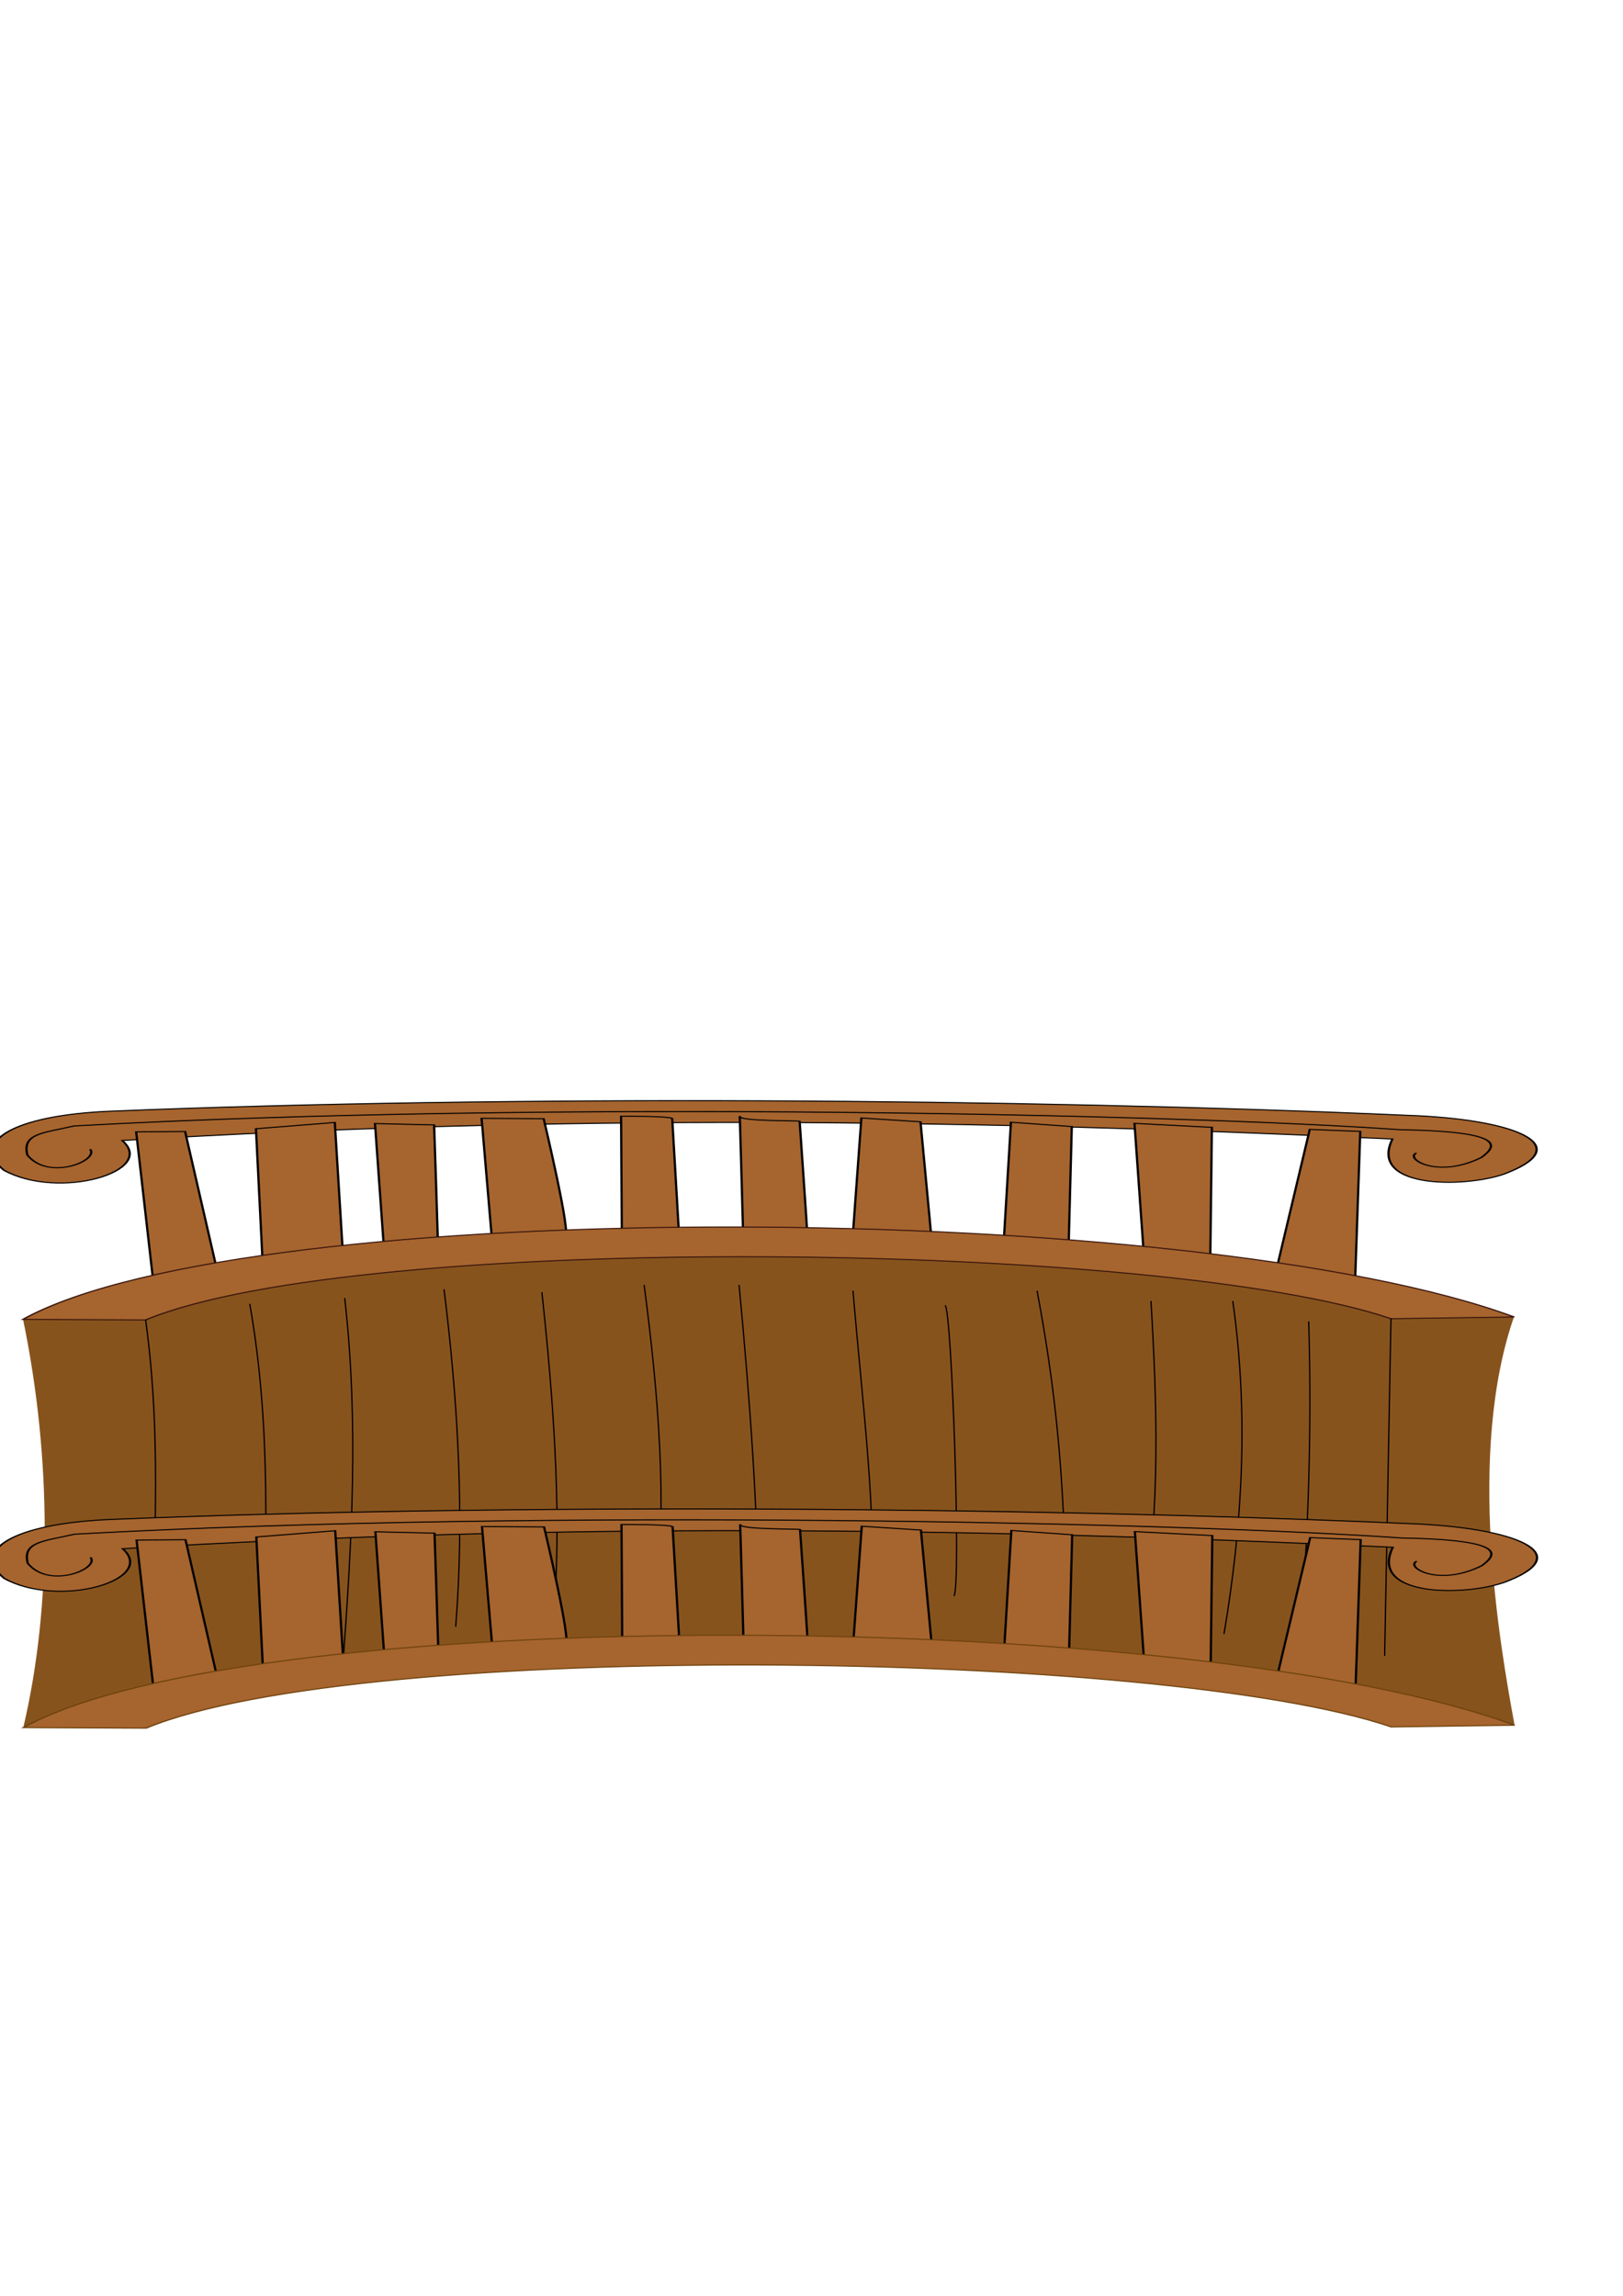 <?xml version="1.0" encoding="UTF-8" standalone="no"?>
<!-- Created with Inkscape (http://www.inkscape.org/) -->

<svg
   xmlns:dc="http://purl.org/dc/elements/1.1/"
   xmlns:cc="http://creativecommons.org/ns#"
   xmlns:rdf="http://www.w3.org/1999/02/22-rdf-syntax-ns#"
   xmlns:svg="http://www.w3.org/2000/svg"
   xmlns="http://www.w3.org/2000/svg"
   xmlns:sodipodi="http://sodipodi.sourceforge.net/DTD/sodipodi-0.dtd"
   xmlns:inkscape="http://www.inkscape.org/namespaces/inkscape"
   width="210mm"
   height="297mm"
   viewBox="0 0 210 297"
   version="1.1"
   id="svg8"
   inkscape:version="0.92.2 (5c3e80d, 2017-08-06)"
   sodipodi:docname="Brücke.svg">
  <defs
     id="defs2" />
  <sodipodi:namedview
     id="base"
     pagecolor="#ffffff"
     bordercolor="#666666"
     borderopacity="1.0"
     inkscape:pageopacity="0.0"
     inkscape:pageshadow="2"
     inkscape:zoom="0.94415458"
     inkscape:cx="242.71869"
     inkscape:cy="473.08706"
     inkscape:document-units="mm"
     inkscape:current-layer="layer1"
     showgrid="false"
     inkscape:window-width="1920"
     inkscape:window-height="1138"
     inkscape:window-x="-8"
     inkscape:window-y="-8"
     inkscape:window-maximized="1" />
  <g
     inkscape:label="Layer 1"
     inkscape:groupmode="layer"
     id="layer1"
     style="display:inline">
    <path
       style="display:inline;fill:#87531d;fill-opacity:1;stroke:#000000;stroke-width:0;stroke-linecap:butt;stroke-linejoin:miter;stroke-miterlimit:4;stroke-dasharray:none;stroke-opacity:1"
       d="M 3.024,223.435 C 6.714,207.81 6.718,188.646 2.971,170.623 66.154,159.04 130.588,160.173 195.909,170.314 c -6.141,17.619 -1.927,42.077 0.053,52.813 -53.28,-8.626 -107.882,-16.206 -192.938,0.308 z"
       id="path825-1"
       inkscape:connector-curvature="0"
       sodipodi:nodetypes="ccccc" />
    <g
       id="g823-4"
       transform="matrix(1,0,0,0.474,-1.389,64.545)"
       style="stroke-width:0.291;stroke-miterlimit:4;stroke-dasharray:none">
      <path
         inkscape:export-ydpi="180"
         inkscape:export-xdpi="180"
         inkscape:export-filename="C:\Users\Chuchu_chan\path821.png"
         sodipodi:nodetypes="ccccccc"
         inkscape:connector-curvature="0"
         id="path815-2"
         d="m 15.921,167.08 c -13.272,1.083 -18.289,8.78 -14.018,16.146 7.123,8.267 19.871,0.304 15.308,-8.126 56.549,-7.21 109.542,-5.781 164.341,-0.405 -3.296,14.206 10.419,13.297 15.008,9.098 8.648,-7.37 1.026,-14.571 -13.197,-15.579 -49.832,-4.611 -116.293,-5.512 -167.443,-1.134 z"
         style="fill:#a6642e;fill-opacity:1;stroke:#000000;stroke-width:0.291;stroke-linecap:butt;stroke-linejoin:miter;stroke-miterlimit:4;stroke-dasharray:none;stroke-opacity:1" />
      <path
         inkscape:export-ydpi="180"
         inkscape:export-xdpi="180"
         inkscape:export-filename="C:\Users\Chuchu_chan\path821.png"
         sodipodi:nodetypes="cccccc"
         inkscape:connector-curvature="0"
         id="path817-7"
         d="m 13.054,177.462 c 1.197,3.085 -5.355,8.779 -8.126,1.606 -0.699,-5.854 1.948,-5.959 6.048,-7.938 61.73,-7.175 144.194,-3.087 171.58,1.025 13.926,0.491 12.467,4.56 10.51,7.574 -5.666,5.94 -9.993,0.265 -8.41,-1.228"
         style="fill:none;stroke:#000000;stroke-width:0.291;stroke-linecap:butt;stroke-linejoin:miter;stroke-miterlimit:4;stroke-dasharray:none;stroke-opacity:1" />
      <path
         inkscape:export-ydpi="180"
         inkscape:export-xdpi="180"
         inkscape:export-filename="C:\Users\Chuchu_chan\path821.png"
         sodipodi:nodetypes="ccccccccccccccccccscsccsccscccscccccccccc"
         inkscape:connector-curvature="0"
         id="path819-1"
         d="m 19.007,172.738 2.173,40.16 c 38.404,-13.419 90.972,-14.409 155.537,1.134 l 0.678,-41.415 -6.536,-0.54 -4.158,36.853 -8.712,-2.001 0.208,-35.419 -10.018,-1.088 1.176,34.843 -9.698,-1.235 0.412,-32.741 -7.875,-1.173 -0.939,32.849 -9.352,-1.438 -1.408,-31.529 -7.654,-1.039 -1.134,32.789 c 0,0 -5.859,-0.378 -5.859,-1.134 0,-0.756 -0.992,-30.758 -0.992,-30.758 0,-0.223 -7.749,0.041 -7.749,-1.323 0,-0.945 0.425,31.325 0.425,31.325 l -8.315,-0.189 -0.85,-30.522 c -0.021,-0.756 -6.615,-0.661 -6.615,-0.661 l 0.094,32.317 c 0,0 -8.315,-0.567 -7.371,0.189 0.945,0.756 -2.74,-31.844 -2.74,-31.844 l -8.032,-0.095 1.323,32.695 c 0,0 -6.993,0.945 -6.993,1e-5 0,-0.945 -0.472,-30.9 -0.472,-30.9 l -7.654,-0.378 1.134,33.356 -5.292,1.89 -1.039,-35.53 -10.205,1.701 0.85,35.908 -5.953,2.079 -4.063,-37.231 z"
         style="fill:#a6642e;fill-opacity:1;stroke:#000000;stroke-width:0.291;stroke-linecap:butt;stroke-linejoin:miter;stroke-miterlimit:4;stroke-dasharray:none;stroke-opacity:1" />
      <path
         inkscape:export-ydpi="180"
         inkscape:export-xdpi="180"
         inkscape:export-filename="C:\Users\Chuchu_chan\path821.png"
         sodipodi:nodetypes="ccccc"
         inkscape:connector-curvature="0"
         id="path821-5"
         d="M 4.36,223.918 C 33.811,189.604 156.353,191.225 197.298,223.267 l -15.931,0.473 C 151.792,202.493 48.161,199.784 20.226,224.072 Z"
         style="fill:#a6642e;fill-opacity:1;stroke:#37150c;stroke-width:0.291;stroke-linecap:butt;stroke-linejoin:miter;stroke-miterlimit:4;stroke-dasharray:none;stroke-opacity:1" />
    </g>
    <path
       style="fill:none;stroke:#000000;stroke-width:0.165;stroke-linecap:butt;stroke-linejoin:miter;stroke-miterlimit:4;stroke-dasharray:none;stroke-opacity:1"
       d="m 18.837,170.696 c 2.361,17.202 0.699,31.698 1.007,47.519"
       id="path4563"
       inkscape:connector-curvature="0"
       sodipodi:nodetypes="cc" />
    <path
       style="fill:none;stroke:#000000;stroke-width:0.165;stroke-linecap:butt;stroke-linejoin:miter;stroke-miterlimit:4;stroke-dasharray:none;stroke-opacity:1"
       d="m 32.317,168.677 c 2.894,16.482 2.028,31.711 1.701,47.12"
       id="path4565"
       inkscape:connector-curvature="0"
       sodipodi:nodetypes="cc" />
    <path
       style="fill:none;stroke:#000000;stroke-width:0.165;stroke-linecap:butt;stroke-linejoin:miter;stroke-miterlimit:4;stroke-dasharray:none;stroke-opacity:1"
       d="m 44.601,167.921 c 1.846,16.346 0.895,31.643 -0.189,46.891"
       id="path4567"
       inkscape:connector-curvature="0"
       sodipodi:nodetypes="cc" />
    <path
       style="fill:none;stroke:#000000;stroke-width:0.165;stroke-linecap:butt;stroke-linejoin:miter;stroke-miterlimit:4;stroke-dasharray:none;stroke-opacity:1"
       d="m 57.452,166.787 c 1.853,14.889 2.642,29.513 1.512,43.656"
       id="path4569"
       inkscape:connector-curvature="0"
       sodipodi:nodetypes="cc" />
    <path
       style="fill:none;stroke:#000000;stroke-width:0.165;stroke-linecap:butt;stroke-linejoin:miter;stroke-miterlimit:4;stroke-dasharray:none;stroke-opacity:1"
       d="m 70.115,167.165 c 1.485,13.778 2.443,27.205 1.701,39.499"
       id="path4571"
       inkscape:connector-curvature="0"
       sodipodi:nodetypes="cc" />
    <path
       style="fill:none;stroke:#000000;stroke-width:0.165;stroke-linecap:butt;stroke-linejoin:miter;stroke-miterlimit:4;stroke-dasharray:none;stroke-opacity:1"
       d="m 83.344,166.22 c 1.859,14.209 2.99,28.095 1.512,40.821"
       id="path4573"
       inkscape:connector-curvature="0"
       sodipodi:nodetypes="cc" />
    <path
       style="fill:none;stroke:#000000;stroke-width:0.165;stroke-linecap:butt;stroke-linejoin:miter;stroke-miterlimit:4;stroke-dasharray:none;stroke-opacity:1"
       d="m 95.628,166.22 c 1.463,15.47 2.482,29.83 2.457,41.577"
       id="path4575"
       inkscape:connector-curvature="0"
       sodipodi:nodetypes="cc" />
    <path
       style="fill:none;stroke:#000000;stroke-width:0.165;stroke-linecap:butt;stroke-linejoin:miter;stroke-miterlimit:4;stroke-dasharray:none;stroke-opacity:1"
       d="m 110.369,166.976 c 1.176,14.225 3.328,31.1 2.079,38.743"
       id="path4577"
       inkscape:connector-curvature="0"
       sodipodi:nodetypes="cc" />
    <path
       style="fill:none;stroke:#000000;stroke-width:0.165;stroke-linecap:butt;stroke-linejoin:miter;stroke-miterlimit:4;stroke-dasharray:none;stroke-opacity:1"
       d="m 122.275,168.866 c 0.881,0.228 2.12,37.017 1.134,37.609"
       id="path4579"
       inkscape:connector-curvature="0"
       sodipodi:nodetypes="cc" />
    <path
       style="fill:none;stroke:#000000;stroke-width:0.165;stroke-linecap:butt;stroke-linejoin:miter;stroke-miterlimit:4;stroke-dasharray:none;stroke-opacity:1"
       d="m 134.182,166.976 c 3.912,20.693 3.368,32.563 4.139,47.037"
       id="path4581"
       inkscape:connector-curvature="0"
       sodipodi:nodetypes="cc" />
    <path
       style="fill:none;stroke:#000000;stroke-width:0.165;stroke-linecap:butt;stroke-linejoin:miter;stroke-miterlimit:4;stroke-dasharray:none;stroke-opacity:1"
       d="m 148.923,168.299 c 0.804,13.432 1.202,26.813 -0.945,39.876"
       id="path4583"
       inkscape:connector-curvature="0"
       sodipodi:nodetypes="cc" />
    <path
       style="fill:none;stroke:#000000;stroke-width:0.165;stroke-linecap:butt;stroke-linejoin:miter;stroke-miterlimit:4;stroke-dasharray:none;stroke-opacity:1"
       d="m 159.506,168.299 c 2.103,14.777 1.235,29.058 -1.134,43.089"
       id="path4585"
       inkscape:connector-curvature="0"
       sodipodi:nodetypes="cc" />
    <path
       style="fill:none;stroke:#000000;stroke-width:0.165;stroke-linecap:butt;stroke-linejoin:miter;stroke-miterlimit:4;stroke-dasharray:none;stroke-opacity:1"
       d="m 169.333,170.945 c 0.421,13.859 -0.051,27.718 -1.134,41.577"
       id="path4587"
       inkscape:connector-curvature="0"
       sodipodi:nodetypes="cc" />
    <path
       style="fill:none;stroke:#000000;stroke-width:0.165;stroke-linecap:butt;stroke-linejoin:miter;stroke-miterlimit:4;stroke-dasharray:none;stroke-opacity:1"
       d="m 179.978,170.538 -0.817,43.685"
       id="path4589"
       inkscape:connector-curvature="0"
       sodipodi:nodetypes="cc" />
  </g>
  <g
     id="g823"
     transform="matrix(1,0,0,0.474,0,117.625)"
     inkscape:label="g823"
     style="stroke-width:0.291;stroke-miterlimit:4;stroke-dasharray:none">
    <path
       inkscape:export-ydpi="180"
       inkscape:export-xdpi="180"
       inkscape:export-filename="C:\Users\Chuchu_chan\path821.png"
       sodipodi:nodetypes="ccccccc"
       inkscape:connector-curvature="0"
       id="path815"
       d="m 14.585,166.516 c -13.272,1.083 -18.289,8.78 -14.018,16.146 7.123,8.267 19.871,0.304 15.308,-8.126 56.549,-7.21 109.542,-5.781 164.341,-0.405 -3.296,14.206 10.419,13.297 15.008,9.098 8.648,-7.37 1.026,-14.571 -13.197,-15.579 -49.832,-4.611 -116.293,-5.512 -167.443,-1.134 z"
       style="fill:#a6642e;fill-opacity:1;stroke:#000000;stroke-width:0.291;stroke-linecap:butt;stroke-linejoin:miter;stroke-opacity:1;stroke-miterlimit:4;stroke-dasharray:none" />
    <path
       inkscape:export-ydpi="180"
       inkscape:export-xdpi="180"
       inkscape:export-filename="C:\Users\Chuchu_chan\path821.png"
       sodipodi:nodetypes="cccccc"
       inkscape:connector-curvature="0"
       id="path817"
       d="m 11.717,176.898 c 1.197,3.085 -5.355,8.779 -8.126,1.606 -0.699,-5.854 1.948,-5.959 6.048,-7.938 61.73,-7.175 144.194,-3.087 171.58,1.025 13.926,0.491 12.467,4.56 10.51,7.574 -5.666,5.94 -9.993,0.265 -8.41,-1.228"
       style="fill:none;stroke:#000000;stroke-width:0.291;stroke-linecap:butt;stroke-linejoin:miter;stroke-opacity:1;stroke-miterlimit:4;stroke-dasharray:none" />
    <path
       inkscape:export-ydpi="180"
       inkscape:export-xdpi="180"
       inkscape:export-filename="C:\Users\Chuchu_chan\path821.png"
       sodipodi:nodetypes="ccccccccccccccccccscsccsccscccscccccccccc"
       inkscape:connector-curvature="0"
       id="path819"
       d="m 17.67,172.173 2.173,40.16 c 38.404,-13.419 90.972,-14.409 155.537,1.134 l 0.678,-41.415 -6.536,-0.54 -4.158,36.853 -8.712,-2.001 0.208,-35.419 -10.018,-1.088 1.176,34.843 -9.698,-1.235 0.412,-32.741 -7.875,-1.173 -0.939,32.849 -9.352,-1.438 -1.408,-31.529 -7.654,-1.039 -1.134,32.789 c 0,0 -5.859,-0.378 -5.859,-1.134 0,-0.756 -0.992,-30.758 -0.992,-30.758 0,-0.223 -7.749,0.041 -7.749,-1.323 0,-0.945 0.425,31.325 0.425,31.325 l -8.315,-0.189 -0.85,-30.522 c -0.021,-0.756 -6.615,-0.661 -6.615,-0.661 l 0.094,32.317 c 0,0 -8.315,-0.567 -7.371,0.189 0.945,0.756 -2.74,-31.844 -2.74,-31.844 l -8.032,-0.095 1.323,32.695 c 0,0 -6.993,0.945 -6.993,1e-5 0,-0.945 -0.472,-30.9 -0.472,-30.9 l -7.654,-0.378 1.134,33.356 -5.292,1.89 -1.039,-35.53 -10.205,1.701 0.85,35.908 -5.953,2.079 -4.063,-37.231 z"
       style="fill:#a6642e;fill-opacity:1;stroke:#000000;stroke-width:0.291;stroke-linecap:butt;stroke-linejoin:miter;stroke-miterlimit:4;stroke-dasharray:none;stroke-opacity:1" />
    <path
       inkscape:export-ydpi="180"
       inkscape:export-xdpi="180"
       inkscape:export-filename="C:\Users\Chuchu_chan\path821.png"
       sodipodi:nodetypes="ccccc"
       inkscape:connector-curvature="0"
       id="path821"
       d="M 3.024,223.354 C 32.475,189.04 155.017,190.66 195.962,222.703 l -15.931,0.473 C 150.456,201.928 46.824,199.22 18.89,223.508 Z"
       style="fill:#a6642e;fill-opacity:1;stroke:#6d420c;stroke-width:0.291;stroke-linecap:butt;stroke-linejoin:miter;stroke-opacity:1;stroke-miterlimit:4;stroke-dasharray:none" />
  </g>
</svg>
